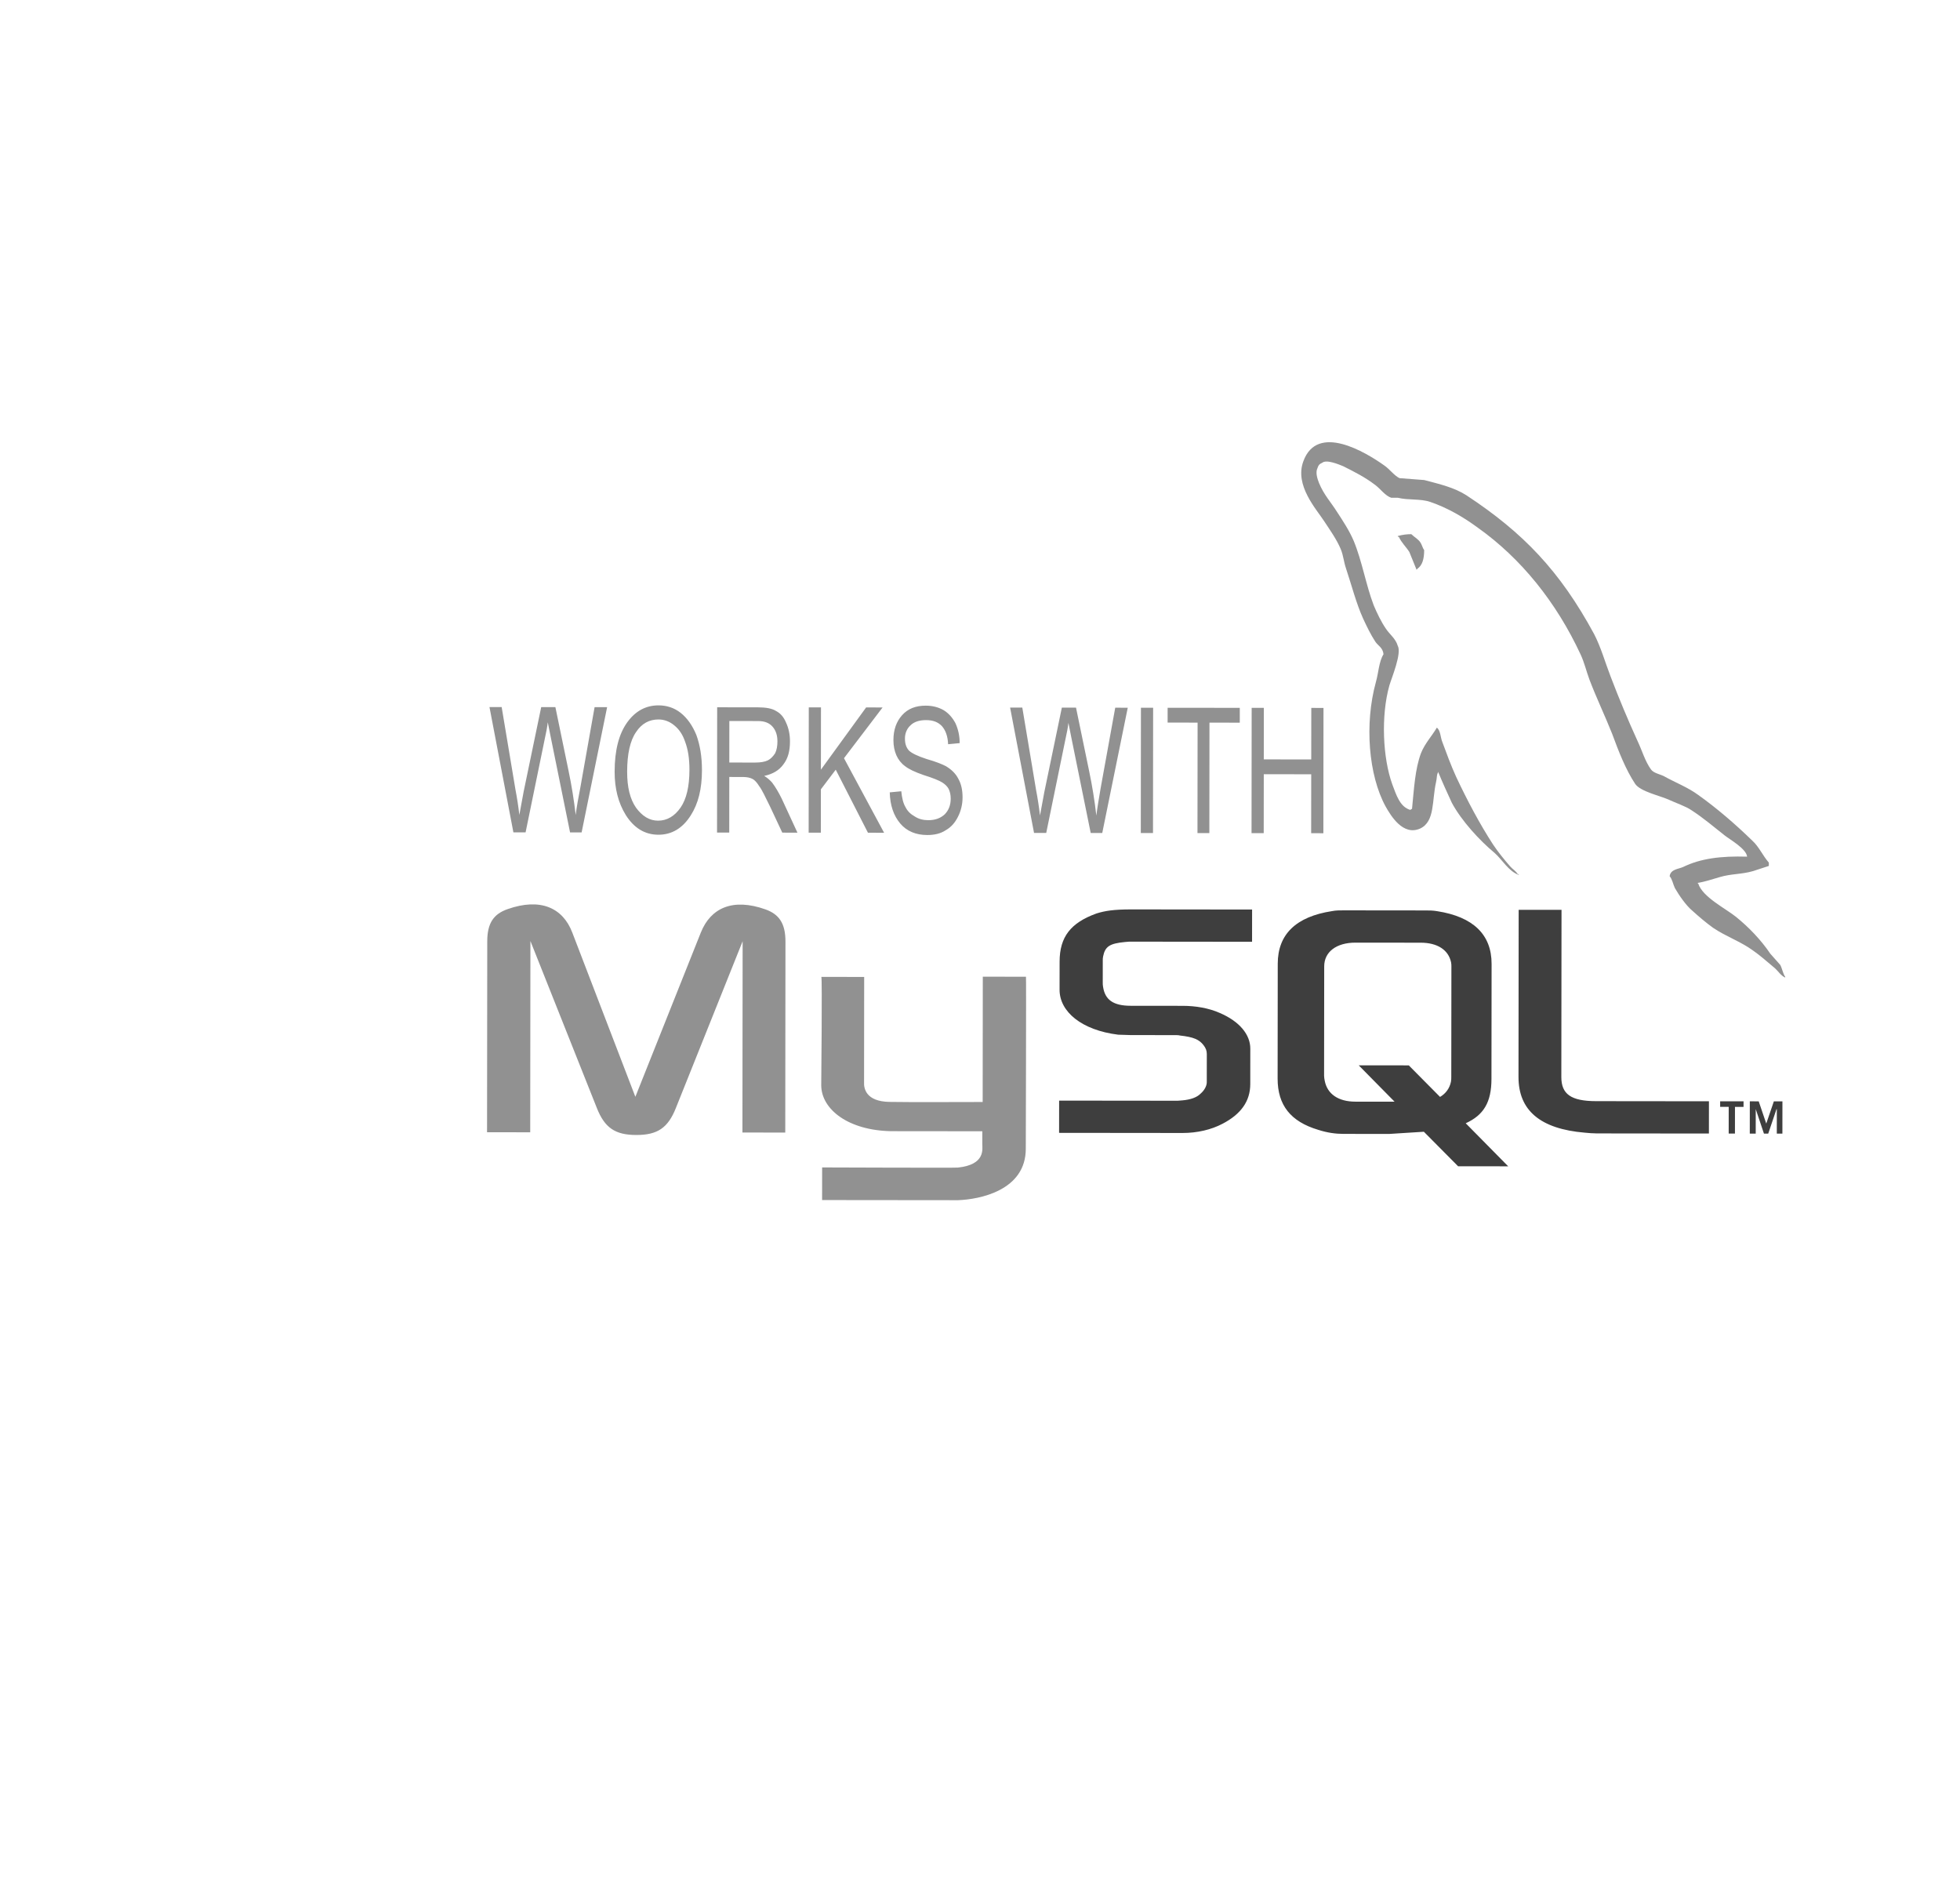 <svg width="182" height="175" viewBox="0 0 182 175" fill="none" xmlns="http://www.w3.org/2000/svg">
<g clip-path="url(#clip0_55_171)">
<path d="M138.878 160.74C138.259 161.113 138.065 161.368 138.613 161.079C139.001 160.859 139.638 160.4 139.532 160.383C139.479 160.383 139.178 160.553 138.878 160.74ZM137.658 161.504C137.34 161.742 137.34 161.759 137.729 161.572C137.941 161.47 138.118 161.351 138.118 161.317C138.118 161.181 138.029 161.215 137.658 161.504ZM136.774 162.014C136.456 162.252 136.456 162.269 136.845 162.082C137.057 161.98 137.234 161.861 137.234 161.827C137.234 161.691 137.146 161.725 136.774 162.014ZM135.891 162.524C135.573 162.761 135.573 162.778 135.961 162.592C136.174 162.49 136.35 162.371 136.35 162.337C136.35 162.201 136.262 162.235 135.891 162.524ZM134.548 163.203C133.876 163.543 133.911 163.679 134.583 163.356C134.883 163.203 135.113 163.05 135.113 163.016C135.113 162.897 135.095 162.914 134.548 163.203Z" fill="white" fill-opacity="0.85"/>
<g filter="url(#filter0_dd_55_171)">
<path fill-rule="evenodd" clip-rule="evenodd" d="M45.226 97.123L49.234 97.127L49.253 79.367L55.418 94.862C56.149 96.72 57.129 97.375 59.087 97.377C61.045 97.379 62.025 96.726 62.761 94.869L68.959 79.388L68.94 97.148L72.917 97.152L72.936 79.426C72.938 77.706 72.326 76.878 71.073 76.429C68.044 75.359 65.993 76.286 65.073 78.592L58.998 93.833L53.14 78.579C52.255 76.272 50.175 75.34 47.145 76.403C45.86 76.85 45.247 77.676 45.245 79.397L45.226 97.123L45.226 97.123ZM76.268 82.699L80.245 82.703L80.235 92.478C80.204 93.028 80.386 94.268 82.589 94.305C83.691 94.339 91.187 94.314 91.248 94.314L91.26 82.68L95.269 82.684C95.299 82.684 95.252 98.55 95.252 98.62C95.278 102.543 90.933 103.364 88.944 103.431L76.338 103.418L76.341 100.389C76.341 100.389 88.917 100.437 88.947 100.403C91.518 100.13 91.213 98.685 91.214 98.203L91.215 97.032L82.739 97.023C78.792 96.951 76.285 95.019 76.257 92.782C76.257 92.576 76.359 82.803 76.268 82.699ZM162.23 71.535C159.783 71.464 157.916 71.703 156.293 72.493C155.835 72.699 155.13 72.698 155.038 73.352C155.283 73.626 155.343 74.075 155.526 74.454C155.923 75.144 156.565 76.072 157.146 76.555C157.758 77.107 158.4 77.658 159.072 78.141C160.295 78.967 161.641 79.416 162.772 80.245C163.475 80.726 164.147 81.348 164.82 81.899C165.125 82.174 165.37 82.588 165.768 82.76L165.768 82.692C165.554 82.382 165.493 81.934 165.31 81.588L164.393 80.555C163.508 79.247 162.376 78.075 161.183 77.111C160.236 76.352 158.095 75.283 157.698 74.044C157.668 74.009 157.637 74.009 157.637 73.974C158.31 73.871 159.107 73.598 159.719 73.425C160.76 73.118 161.708 73.186 162.779 72.878C163.269 72.706 163.758 72.569 164.249 72.398L164.249 72.088C163.699 71.468 163.333 70.607 162.722 70.056C161.163 68.54 159.451 67.058 157.708 65.817C156.729 65.093 155.537 64.644 154.498 64.059C154.16 63.886 153.548 63.782 153.305 63.438C152.754 62.68 152.48 61.681 152.053 60.786C151.157 58.822 150.323 56.824 149.55 54.794C149.032 53.452 148.665 52.109 148.025 50.869C144.849 45.014 141.456 41.466 136.166 37.984C135.036 37.26 133.69 36.949 132.251 36.569C131.487 36.499 130.722 36.464 129.957 36.394C129.498 36.187 129.009 35.533 128.55 35.222C126.808 33.981 122.312 31.257 121.023 34.835C120.194 37.071 122.242 39.277 122.975 40.414C123.495 41.206 124.135 42.102 124.503 42.996C124.745 43.581 124.776 44.167 124.99 44.786C125.508 46.336 125.935 48.023 126.576 49.434C126.911 50.157 127.277 50.915 127.705 51.57C127.95 51.949 128.409 52.121 128.469 52.741C128.039 53.429 128.009 54.461 127.763 55.321C126.688 59.209 127.08 63.994 128.668 66.886C129.158 67.747 130.287 69.641 131.88 68.921C133.257 68.268 132.953 66.34 133.353 64.585C133.446 64.207 133.384 63.931 133.567 63.656L133.567 63.725C133.964 64.689 134.392 65.619 134.819 66.548C135.735 68.236 137.386 70.027 138.793 71.198C139.495 71.818 140.075 72.887 141.024 73.231L141.024 73.161L140.932 73.161C140.749 72.853 140.473 72.714 140.26 72.472C139.71 71.853 139.099 71.094 138.64 70.406C137.388 68.477 136.258 66.342 135.22 64.138C134.731 63.07 134.304 61.9 133.909 60.833C133.755 60.42 133.755 59.8 133.42 59.558C132.959 60.349 132.317 61.003 131.947 61.932C131.395 63.412 131.302 65.235 131.117 67.094C130.993 67.162 131.024 67.128 130.963 67.197C129.985 66.921 129.649 65.784 129.283 64.82C128.399 62.376 128.218 58.452 129.017 55.63C129.232 54.908 130.184 52.637 129.787 51.949C129.602 51.294 129.022 50.881 128.686 50.364C128.258 49.745 127.862 48.918 127.557 48.195C126.825 46.267 126.49 44.132 125.696 42.205C125.299 41.275 124.689 40.345 124.17 39.553C123.589 38.622 122.947 37.968 122.49 36.866C122.338 36.487 122.124 35.868 122.339 35.455C122.43 35.179 122.523 35.076 122.766 34.973C123.165 34.629 124.297 35.113 124.724 35.284C125.826 35.836 126.774 36.319 127.721 37.043C128.18 37.388 128.639 38.041 129.19 38.215L129.802 38.215C130.781 38.457 131.882 38.286 132.799 38.597C134.421 39.149 135.888 40.012 137.204 40.977C141.239 43.838 144.51 47.903 146.768 52.758C147.134 53.55 147.286 54.273 147.592 55.099C148.234 56.787 149.057 58.508 149.698 60.126C150.308 61.779 150.949 63.432 151.834 64.775C152.324 65.498 154.159 65.879 154.985 66.258C155.566 66.534 156.514 66.844 157.065 67.224C158.135 67.913 159.144 68.775 160.153 69.568C160.641 69.951 162.169 70.813 162.23 71.535Z" fill="#919191"/>
<path fill-rule="evenodd" clip-rule="evenodd" d="M131.051 41.594C130.629 41.594 130.208 41.651 129.798 41.766L129.798 41.834L129.889 41.834C130.133 42.385 130.561 42.765 130.867 43.246C131.08 43.797 131.325 44.348 131.538 44.899L131.63 44.796C132.059 44.487 132.243 43.937 132.244 43.076C132.091 42.87 132.06 42.629 131.909 42.387C131.694 42.042 131.327 41.87 131.051 41.594Z" fill="#919191"/>
<path fill-rule="evenodd" clip-rule="evenodd" d="M98.344 97.179L109.819 97.191C111.165 97.193 112.48 96.884 113.521 96.334C115.235 95.442 116.094 94.237 116.096 92.654L116.099 89.35C116.1 88.078 115.122 86.838 113.258 86.044C112.248 85.595 111.024 85.387 109.831 85.386L104.997 85.381C103.375 85.379 102.611 84.827 102.428 83.623C102.398 83.486 102.398 83.348 102.398 83.21L102.4 81.179C102.4 81.042 102.4 80.939 102.431 80.801C102.616 79.872 103.044 79.597 104.452 79.461C104.575 79.461 104.728 79.427 104.85 79.427L116.263 79.439L116.266 76.445L105.037 76.433C103.415 76.432 102.589 76.568 101.824 76.808C99.436 77.666 98.395 78.973 98.392 81.279L98.389 83.895C98.387 85.926 100.435 87.648 103.832 88.065C104.229 88.065 104.596 88.1 104.994 88.101L109.125 88.105C109.278 88.105 109.43 88.105 109.552 88.14C110.838 88.279 111.358 88.52 111.755 89.036C111.969 89.311 112.061 89.553 112.061 89.863L112.058 92.479C112.058 92.789 111.873 93.202 111.475 93.545C111.137 93.889 110.556 94.096 109.791 94.163C109.638 94.163 109.517 94.197 109.362 94.197L98.348 94.185L98.344 97.179ZM141.004 91.991C141 95.089 143.018 96.811 147.149 97.161C147.516 97.196 147.914 97.231 148.281 97.231L158.684 97.242L158.687 94.247L148.222 94.236C145.866 94.233 144.98 93.578 144.981 91.995L144.998 76.474L141.019 76.47L141.003 91.991L141.004 91.991ZM118.636 92.139L118.648 81.471C118.651 78.752 120.335 77.102 123.701 76.589C124.038 76.52 124.436 76.52 124.772 76.521L132.36 76.529C132.727 76.529 133.064 76.529 133.462 76.599C136.796 77.12 138.508 78.773 138.505 81.492L138.493 92.161C138.491 94.364 137.756 95.533 136.103 96.289L140.046 100.286L135.395 100.281L132.216 97.076L129.002 97.279L124.75 97.275C124.016 97.274 123.251 97.171 122.394 96.894C119.856 96.133 118.634 94.618 118.636 92.139ZM122.951 91.87C122.951 92.042 122.981 92.179 123.012 92.352C123.256 93.591 124.295 94.281 125.855 94.282L129.497 94.286L126.166 90.909L130.816 90.914L133.719 93.843C134.241 93.534 134.608 93.052 134.731 92.433C134.762 92.261 134.762 92.124 134.762 91.985L134.773 81.73C134.773 81.626 134.773 81.489 134.743 81.35C134.499 80.18 133.46 79.526 131.929 79.524L125.871 79.518C124.096 79.516 122.964 80.375 122.962 81.717L122.951 91.87ZM160.521 97.245L161.102 97.246L161.105 94.767L161.9 94.768L161.901 94.251L159.728 94.249L159.728 94.766L160.523 94.766L160.521 97.245ZM164.988 97.25L165.508 97.25L165.511 94.255L164.715 94.254L164.01 96.319L163.309 94.253L162.483 94.252L162.48 97.247L163.031 97.248L163.033 94.976L163.795 97.249L164.193 97.249L164.96 94.978L164.991 94.978L164.989 97.25L164.988 97.25Z" fill="#3E3E3E"/>
<path fill-rule="evenodd" clip-rule="evenodd" d="M47.673 69.28L45.451 57.645L46.583 57.646L47.86 65.288C48.012 66.079 48.134 66.871 48.225 67.663L48.625 65.495L50.255 57.649L51.571 57.65L52.788 63.537C53.093 64.983 53.305 66.36 53.457 67.668C53.55 66.912 53.703 66.051 53.888 65.122L55.212 57.655L56.375 57.656L54.007 69.287L52.935 69.286L51.14 60.438L50.865 59.061C50.804 59.577 50.712 60.025 50.619 60.438L48.804 69.282L47.673 69.28ZM57.073 63.646C57.075 61.65 57.474 60.136 58.24 59.069C59.006 58.003 59.986 57.488 61.149 57.489C61.882 57.49 62.587 57.698 63.198 58.18C63.809 58.662 64.298 59.351 64.665 60.246C65 61.175 65.183 62.242 65.182 63.516C65.18 65.237 64.842 66.613 64.136 67.713C63.37 68.918 62.36 69.501 61.136 69.5C59.881 69.499 58.872 68.878 58.109 67.672C57.406 66.538 57.071 65.195 57.073 63.646ZM58.235 63.647C58.233 65.093 58.507 66.195 59.058 66.987C59.639 67.779 60.311 68.193 61.106 68.194C61.933 68.195 62.637 67.782 63.188 66.991C63.74 66.2 64.017 65.03 64.019 63.481C64.02 62.449 63.898 61.588 63.593 60.797C63.379 60.178 63.043 59.695 62.615 59.351C62.193 58.991 61.677 58.797 61.147 58.798C60.289 58.797 59.585 59.175 59.065 59.966C58.513 60.756 58.237 61.995 58.235 63.647ZM66.582 69.3L66.594 57.667L70.358 57.671C71.123 57.672 71.704 57.776 72.071 58.017C72.469 58.224 72.774 58.569 72.988 59.085C73.232 59.601 73.354 60.187 73.354 60.84C73.353 61.736 73.168 62.423 72.74 62.974C72.341 63.524 71.759 63.868 70.964 64.039C71.3 64.246 71.514 64.453 71.698 64.659C72.034 65.107 72.309 65.589 72.583 66.139L74.048 69.308L72.641 69.306L71.511 66.895C71.053 65.965 70.748 65.311 70.504 65.001C70.29 64.657 70.076 64.415 69.862 64.311C69.648 64.208 69.373 64.139 69.006 64.139L67.72 64.137L67.715 69.3L66.582 69.299L66.582 69.3ZM67.721 62.797L70.108 62.799C70.627 62.8 71.025 62.731 71.301 62.594C71.576 62.457 71.791 62.215 71.975 61.94C72.128 61.63 72.189 61.252 72.19 60.839C72.19 60.254 72.038 59.807 71.733 59.462C71.427 59.118 70.999 58.945 70.387 58.945L67.725 58.942L67.721 62.797ZM75.089 69.309L75.101 57.676L76.233 57.677L76.227 63.46L80.425 57.682L81.955 57.683L78.37 62.395L82.095 69.317L80.596 69.315L77.604 63.461L76.225 65.284L76.221 69.311L75.089 69.309ZM82.62 65.566L83.691 65.464C83.751 66.084 83.874 66.6 84.087 66.944C84.271 67.323 84.576 67.599 84.943 67.805C85.31 68.046 85.738 68.15 86.198 68.15C86.87 68.151 87.36 67.945 87.728 67.602C88.096 67.224 88.28 66.742 88.28 66.157C88.281 65.813 88.22 65.537 88.098 65.262C87.976 65.021 87.761 64.814 87.486 64.642C87.211 64.469 86.63 64.228 85.743 63.952C84.947 63.676 84.366 63.4 84.03 63.124C83.689 62.878 83.415 62.533 83.235 62.125C83.052 61.711 82.96 61.23 82.961 60.714C82.962 59.749 83.239 58.993 83.759 58.408C84.31 57.789 85.045 57.515 85.963 57.516C86.574 57.516 87.125 57.654 87.614 57.93C88.073 58.206 88.44 58.619 88.715 59.136C88.981 59.709 89.117 60.348 89.11 60.995L88.039 61.097C88.009 60.34 87.796 59.789 87.459 59.41C87.092 59.031 86.633 58.859 85.992 58.858C85.348 58.857 84.859 59.029 84.552 59.339C84.386 59.485 84.252 59.674 84.162 59.889C84.072 60.103 84.027 60.339 84.031 60.577C84.031 61.059 84.153 61.403 84.397 61.679C84.641 61.92 85.192 62.196 86.049 62.472C86.905 62.714 87.486 62.956 87.823 63.128C88.343 63.438 88.74 63.817 88.984 64.299C89.259 64.782 89.381 65.367 89.38 66.021C89.383 66.661 89.234 67.29 88.949 67.844C88.673 68.394 88.306 68.807 87.816 69.082C87.357 69.39 86.775 69.528 86.102 69.527C85.061 69.526 84.205 69.181 83.594 68.458C82.983 67.734 82.649 66.77 82.62 65.566ZM96.018 69.332L93.796 57.696L94.929 57.697L96.206 65.339C96.358 66.131 96.479 66.922 96.571 67.714L96.971 65.546L98.6 57.7L99.916 57.702L101.134 63.589C101.42 64.952 101.643 66.331 101.803 67.719C101.895 66.963 102.049 66.102 102.203 65.174L103.557 57.706L104.72 57.708L102.352 69.338L101.28 69.337L99.484 60.49L99.211 59.113C99.149 59.629 99.057 60.077 98.964 60.489L97.15 69.333L96.018 69.332ZM105.931 69.342L105.944 57.709L107.076 57.71L107.064 69.343L105.931 69.342ZM111.194 69.348L111.205 59.091L108.421 59.088L108.422 57.712L115.123 57.719L115.122 59.096L112.308 59.093L112.297 69.349L111.194 69.348ZM116.214 69.353L116.226 57.72L117.357 57.721L117.352 62.505L121.758 62.51L121.763 57.726L122.896 57.727L122.884 69.36L121.751 69.359L121.756 63.887L117.351 63.882L117.345 69.354L116.214 69.353Z" fill="#919191"/>
</g>
</g>
<defs>
<filter id="filter0_dd_55_171" x="35.341" y="-1.797" width="140.349" height="156.83" filterUnits="userSpaceOnUse" color-interpolation-filters="sRGB">
<feFlood flood-opacity="0" result="BackgroundImageFix"/>
<feColorMatrix in="SourceAlpha" type="matrix" values="0 0 0 0 0 0 0 0 0 0 0 0 0 0 0 0 0 0 127 0" result="hardAlpha"/>
<feOffset dy="4"/>
<feGaussianBlur stdDeviation="2"/>
<feComposite in2="hardAlpha" operator="out"/>
<feColorMatrix type="matrix" values="0 0 0 0 0 0 0 0 0 0 0 0 0 0 0 0 0 0 0.25 0"/>
<feBlend mode="normal" in2="BackgroundImageFix" result="effect1_dropShadow_55_171"/>
<feColorMatrix in="SourceAlpha" type="matrix" values="0 0 0 0 0 0 0 0 0 0 0 0 0 0 0 0 0 0 127 0" result="hardAlpha"/>
<feOffset dy="4"/>
<feGaussianBlur stdDeviation="2"/>
<feComposite in2="hardAlpha" operator="out"/>
<feColorMatrix type="matrix" values="0 0 0 0 0 0 0 0 0 0 0 0 0 0 0 0 0 0 0.25 0"/>
<feBlend mode="normal" in2="effect1_dropShadow_55_171" result="effect2_dropShadow_55_171"/>
<feBlend mode="normal" in="SourceGraphic" in2="effect2_dropShadow_55_171" result="shape"/>
</filter>
<clipPath id="clip0_55_171">
<rect width="181" height="174" fill="white" transform="translate(0.251 0.128)"/>
</clipPath>
</defs>
</svg>
